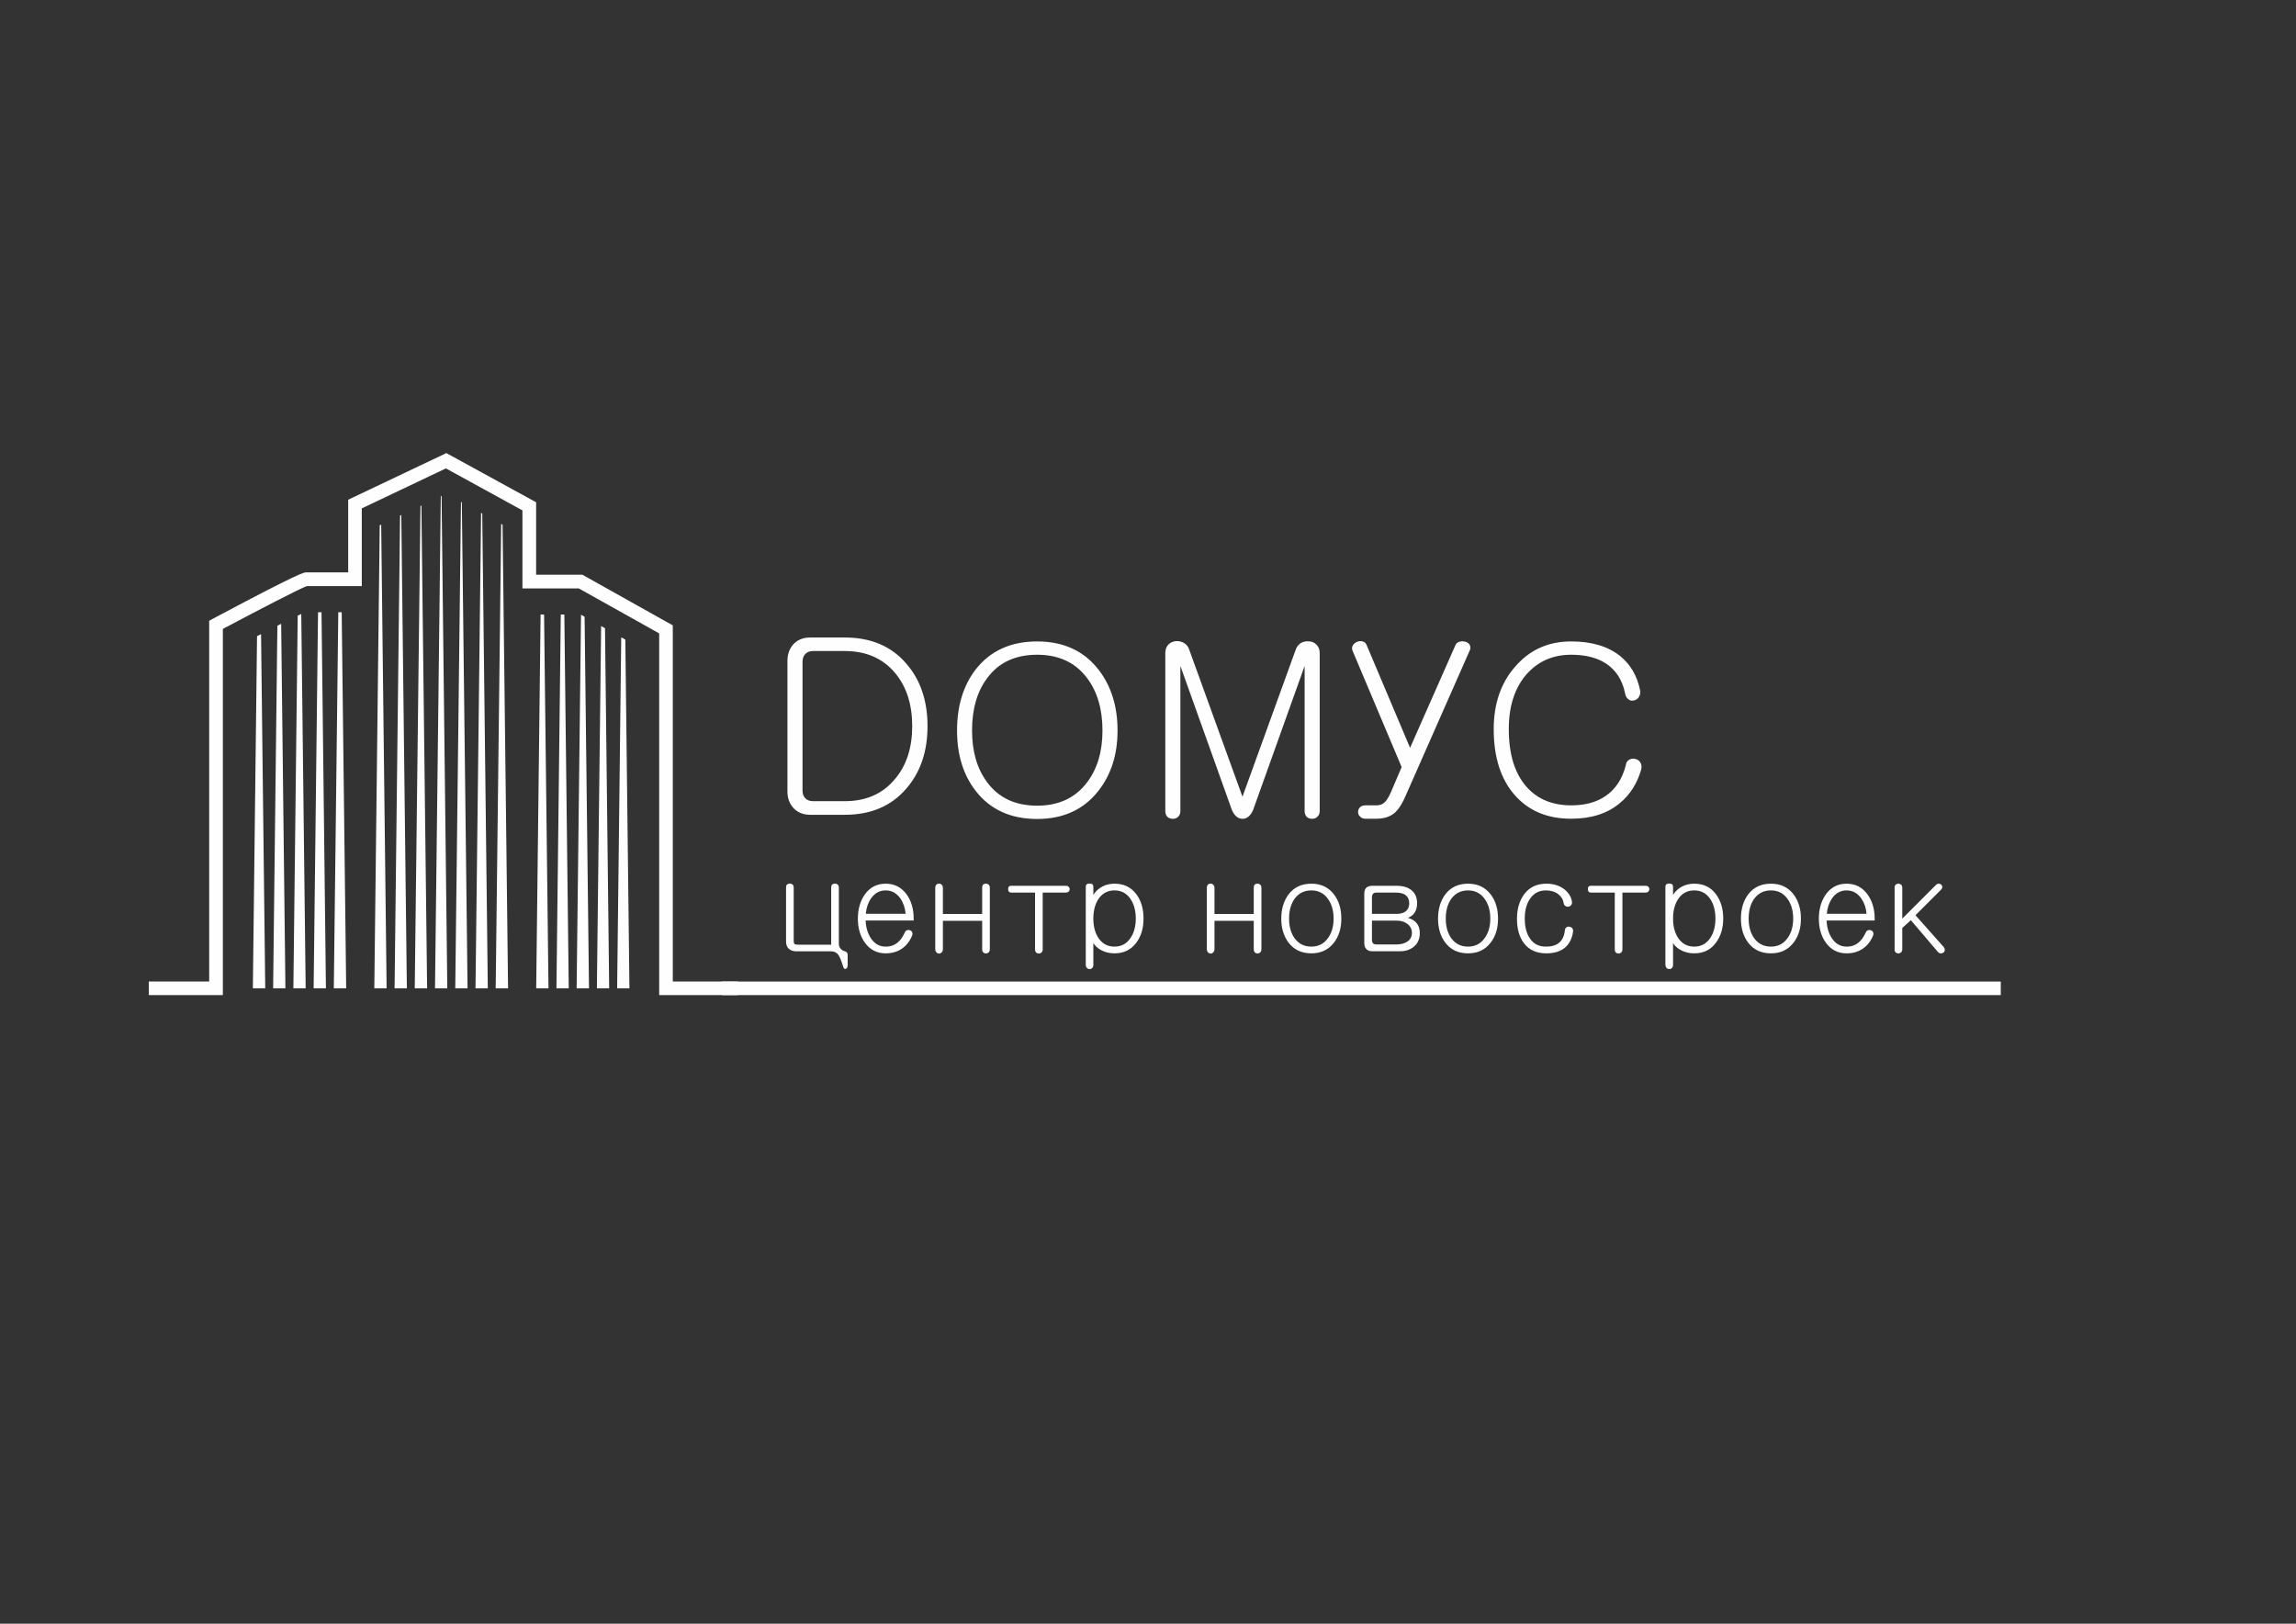 <?xml version="1.0" encoding="UTF-8"?>
<!DOCTYPE svg PUBLIC "-//W3C//DTD SVG 1.1//EN" "http://www.w3.org/Graphics/SVG/1.1/DTD/svg11.dtd">
<!-- Creator: CorelDRAW X7 -->
<svg xmlns="http://www.w3.org/2000/svg" xml:space="preserve" width="297mm" height="210mm" version="1.1" style="shape-rendering:geometricPrecision; text-rendering:geometricPrecision; image-rendering:optimizeQuality; fill-rule:evenodd; clip-rule:evenodd"
viewBox="0 0 29700 21000"
 xmlns:xlink="http://www.w3.org/1999/xlink">
 <rect x="0" y="0" width="29700" height="21000" fill="#333333" stroke="none"/>
 <defs>
  <style type="text/css">
   <![CDATA[
    .fil1 {fill:#FEFEFE}
    .fil0 {fill:#FEFEFE;fill-rule:nonzero}
   ]]>
  </style>
 </defs>
 <g id="Слой_x0020_1">
  <g id="_765619552">
   <path class="fil0" d="M10168 11477l0 0 0 702c0,38 11,68 34,90 25,24 58,35 102,35l448 0c39,0 70,15 91,43 18,24 39,75 63,152 7,26 18,37 33,32 16,-4 25,-21 26,-49l0 -126c0,-20 -5,-33 -14,-41 -7,-6 -19,-12 -38,-17 -16,-6 -30,-17 -42,-32 -13,-17 -20,-34 -20,-52l0 -737c0,-16 -6,-28 -16,-38 -10,-7 -21,-11 -34,-11 -13,0 -25,4 -35,11 -9,10 -14,22 -14,38l0 741 -429 0c-23,0 -37,-3 -45,-9 -7,-7 -11,-20 -11,-40l0 -692c0,-16 -5,-28 -16,-38 -9,-7 -21,-11 -34,-11 -14,0 -26,4 -35,11 -10,10 -14,22 -14,38zm1534 587l0 0c-25,55 -54,96 -87,123 -42,37 -95,56 -158,56 -80,0 -145,-37 -192,-109 -41,-63 -64,-139 -68,-229l622 0 0 -23c0,-124 -30,-229 -91,-314 -68,-93 -158,-139 -271,-139 -113,0 -203,46 -270,139 -60,86 -90,190 -90,314 0,122 30,225 90,309 67,93 157,139 270,139 80,0 150,-20 209,-60 58,-39 102,-96 133,-170 6,-16 6,-31 0,-44 -5,-12 -15,-20 -27,-24 -14,-5 -27,-6 -40,-1 -14,6 -24,17 -30,33zm-502 -246l0 0c6,-77 29,-143 68,-199 48,-69 110,-103 189,-103 78,0 141,35 190,104 39,57 61,123 68,198l-515 0zm898 -333l0 0 0 788c0,18 5,33 15,44 10,10 21,15 35,16 13,0 24,-5 33,-16 11,-10 16,-25 16,-42l0 -366 508 0 0 370c0,16 5,29 14,40 10,8 22,12 35,13 13,-1 24,-5 34,-13 10,-11 16,-24 16,-40l0 -799c0,-16 -6,-30 -16,-39 -10,-9 -21,-13 -34,-13 -13,0 -25,4 -35,11 -9,10 -14,23 -14,38l0 344 -508 0 0 -336c0,-18 -5,-32 -16,-42 -9,-10 -20,-15 -33,-15 -14,0 -25,4 -35,13 -10,11 -15,25 -15,44zm1688 -29l0 0 -704 0c-28,0 -42,14 -41,43 0,30 14,45 41,45l307 0 0 736c0,16 5,29 15,40 9,8 21,12 35,12 13,0 24,-4 33,-14 11,-9 16,-22 16,-38l0 -736 299 0c16,0 29,-5 39,-15 7,-8 11,-18 11,-30 0,-11 -5,-21 -13,-30 -9,-9 -22,-13 -38,-13zm259 1018l0 0c0,18 4,33 14,45 10,9 21,14 35,14 13,1 24,-3 34,-13 10,-10 15,-24 15,-41l0 -282c23,37 56,67 100,91 52,28 110,42 174,42 121,0 216,-47 284,-141 61,-82 91,-186 91,-310 0,-125 -30,-229 -91,-311 -68,-93 -163,-139 -284,-139 -59,0 -112,12 -159,38 -46,24 -84,59 -115,106l0 -105c0,-27 -16,-41 -49,-41 -33,0 -49,14 -49,41l0 1006zm372 -958l0 0c89,0 159,38 208,113 44,66 67,150 67,251 0,101 -23,184 -67,250 -49,75 -119,113 -208,113 -90,0 -159,-38 -209,-113 -43,-66 -65,-149 -65,-250 0,-101 22,-185 65,-251 50,-75 119,-113 209,-113zm1194 -31l0 0 0 788c0,18 5,33 14,44 10,10 22,15 36,16 12,0 24,-5 33,-16 11,-10 16,-25 16,-42l0 -366 508 0 0 370c0,16 5,29 14,40 10,8 21,12 35,13 13,-1 24,-5 34,-13 10,-11 16,-24 16,-40l0 -799c0,-16 -6,-30 -16,-39 -10,-9 -21,-13 -34,-13 -14,0 -25,4 -35,11 -9,10 -14,23 -14,38l0 344 -508 0 0 -336c0,-18 -5,-32 -16,-42 -9,-10 -21,-15 -33,-15 -14,0 -26,4 -36,13 -9,11 -14,25 -14,44zm1352 -56l0 0c-126,0 -224,46 -295,139 -62,84 -94,188 -94,314 0,123 32,226 94,309 71,93 169,139 295,139 124,0 222,-46 293,-139 64,-83 95,-186 95,-309 0,-126 -31,-230 -95,-314 -71,-93 -169,-139 -293,-139zm0 87l0 0c93,0 165,38 217,113 47,66 71,150 71,251 0,101 -24,184 -71,250 -52,75 -124,113 -217,113 -94,0 -167,-38 -220,-113 -45,-66 -68,-149 -68,-250 0,-101 23,-185 68,-251 53,-75 126,-113 220,-113zm797 -60l0 0c-38,0 -66,8 -85,24 -18,17 -27,43 -27,78l0 640c0,32 8,57 25,75 18,20 44,30 78,30l358 0c73,0 133,-20 180,-59 51,-42 77,-101 77,-177 0,-53 -14,-96 -41,-128 -26,-31 -63,-54 -113,-68 42,-16 73,-41 92,-75 18,-29 27,-67 27,-114 0,-70 -22,-125 -67,-164 -46,-41 -113,-62 -199,-62l-305 0zm-13 451l0 0 324 0c53,0 98,14 135,43 39,30 58,69 58,115 0,47 -19,85 -58,112 -36,25 -84,38 -143,38l-256 0c-22,0 -38,-5 -47,-16 -9,-9 -13,-23 -13,-41l0 -251zm0 -88l0 0 0 -212c0,-20 4,-35 13,-46 10,-12 26,-17 47,-17l245 0c59,0 103,11 132,34 30,24 45,58 45,104 0,44 -14,78 -41,101 -28,24 -67,36 -117,36l-324 0zm1243 -390l0 0c-126,0 -224,46 -295,139 -62,84 -93,188 -93,314 0,123 31,226 93,309 71,93 169,139 295,139 125,0 222,-46 293,-139 64,-83 95,-186 95,-309 0,-126 -31,-230 -95,-314 -71,-93 -168,-139 -293,-139zm0 87l0 0c93,0 165,38 217,113 47,66 71,150 71,251 0,101 -24,184 -71,250 -52,75 -124,113 -217,113 -94,0 -167,-38 -220,-113 -45,-66 -68,-149 -68,-250 0,-101 23,-185 68,-251 53,-75 126,-113 220,-113zm1012 -87l0 0c-123,0 -219,46 -288,139 -60,84 -91,188 -91,314 0,130 29,234 88,314 66,89 163,134 291,134 105,0 188,-26 248,-79 54,-50 88,-119 99,-206 1,-16 -3,-30 -12,-42 -10,-10 -22,-16 -37,-18 -15,-3 -27,1 -38,9 -12,9 -19,24 -20,43 -8,69 -32,121 -73,155 -40,34 -98,51 -173,51 -91,0 -160,-36 -207,-108 -44,-65 -65,-150 -65,-255 0,-102 21,-186 65,-251 48,-75 118,-113 207,-113 65,0 118,16 160,48 40,30 64,69 71,117 3,16 9,28 21,36 12,8 24,11 38,10 15,-2 27,-8 35,-18 10,-11 15,-24 14,-39 -7,-64 -39,-118 -95,-165 -63,-51 -142,-76 -238,-76zm1283 27l0 0 -704 0c-28,0 -42,14 -41,43 0,30 14,45 41,45l307 0 0 736c0,16 5,29 15,40 9,8 21,12 35,12 12,0 24,-4 33,-14 11,-9 16,-22 16,-38l0 -736 299 0c16,0 29,-5 38,-15 8,-8 12,-18 12,-30 0,-11 -5,-21 -13,-30 -10,-9 -22,-13 -38,-13zm258 1018l0 0c0,18 5,33 15,45 9,9 21,14 35,14 13,1 24,-3 33,-13 11,-10 16,-24 16,-41l0 -282c22,37 56,67 100,91 52,28 110,42 174,42 121,0 216,-47 283,-141 61,-82 92,-186 92,-310 0,-125 -31,-229 -92,-311 -67,-93 -162,-139 -283,-139 -59,0 -112,12 -160,38 -45,24 -83,59 -114,106l0 -105c0,-27 -16,-41 -49,-41 -33,0 -50,14 -50,41l0 1006zm373 -958l0 0c89,0 159,38 208,113 44,66 66,150 66,251 0,101 -22,184 -66,250 -49,75 -119,113 -208,113 -90,0 -159,-38 -209,-113 -43,-66 -65,-149 -65,-250 0,-101 22,-185 65,-251 50,-75 119,-113 209,-113zm992 -87l0 0c-126,0 -224,46 -295,139 -62,84 -93,188 -93,314 0,123 31,226 93,309 71,93 169,139 295,139 125,0 223,-46 293,-139 64,-83 95,-186 95,-309 0,-126 -31,-230 -95,-314 -70,-93 -168,-139 -293,-139zm0 87l0 0c93,0 165,38 217,113 47,66 71,150 71,251 0,101 -24,184 -71,250 -52,75 -124,113 -217,113 -94,0 -167,-38 -220,-113 -45,-66 -68,-149 -68,-250 0,-101 23,-185 68,-251 53,-75 126,-113 220,-113zm1225 548l0 0c-26,55 -55,96 -88,123 -42,37 -94,56 -158,56 -80,0 -144,-37 -191,-109 -42,-63 -64,-139 -68,-229l622 0 0 -23c0,-124 -31,-229 -92,-314 -67,-93 -158,-139 -271,-139 -113,0 -202,46 -269,139 -60,86 -90,190 -90,314 0,122 30,225 90,309 67,93 156,139 269,139 80,0 150,-20 209,-60 58,-39 103,-96 133,-170 7,-16 7,-31 0,-44 -5,-12 -14,-20 -27,-24 -13,-5 -27,-6 -39,-1 -14,6 -24,17 -30,33zm-502 -246l0 0c6,-77 29,-143 68,-199 47,-69 110,-103 188,-103 78,0 142,35 190,104 39,57 62,123 68,198l-514 0zm877 -337l0 0 0 801c0,15 5,27 14,37 10,8 22,12 35,12 13,0 24,-5 34,-14 10,-9 16,-22 16,-38l0 -277 111 -101 345 405c10,13 22,22 38,24 13,2 25,-1 36,-8 12,-8 18,-18 19,-30 3,-15 -2,-30 -14,-45l-364 -410 336 -336c8,-10 12,-21 11,-33 -1,-10 -6,-20 -16,-28 -9,-8 -19,-11 -30,-11 -14,0 -26,5 -37,17l-435 435 0 -402c0,-16 -6,-28 -16,-38 -10,-8 -21,-12 -34,-12 -13,0 -25,4 -35,12 -9,10 -14,23 -14,40z"/>
   <path class="fil0" d="M10482 8245c-95,0 -170,31 -224,93 -48,56 -72,126 -72,209l0 1691c0,82 24,150 72,206 54,62 129,94 224,94l445 0c341,0 607,-115 800,-343 181,-210 271,-478 271,-804 0,-326 -90,-594 -271,-804 -193,-228 -459,-342 -800,-342l-445 0zm36 2117c-46,0 -81,-14 -106,-43 -21,-25 -31,-56 -31,-94l0 -1665c0,-40 10,-71 31,-96 25,-30 60,-44 106,-44l409 0c278,0 495,96 653,286 147,177 220,405 220,685 0,278 -73,506 -220,681 -158,193 -375,290 -653,290l-409 0zm2898 -1894l0 0c280,0 495,100 646,302 133,176 199,402 199,678 0,272 -66,495 -199,670 -151,201 -366,302 -646,302 -282,0 -497,-101 -646,-302 -131,-175 -196,-398 -196,-670 0,-278 65,-504 196,-678 149,-202 364,-302 646,-302zm0 -172l0 0c-340,0 -605,120 -794,361 -162,210 -242,474 -242,791 0,314 80,574 242,782 187,241 452,362 794,362 338,0 602,-121 791,-362 166,-210 249,-470 249,-782 0,-315 -83,-579 -249,-791 -189,-241 -453,-361 -791,-361zm1658 148l0 0 0 2047c0,31 10,56 28,75 20,16 42,24 70,24 25,0 47,-8 66,-24 20,-19 31,-44 31,-75l0 -1878 666 1862c34,77 80,115 138,115 57,0 103,-38 137,-115l666 -1862 0 1878c0,31 10,56 28,75 19,16 42,24 69,24 25,0 48,-8 66,-24 21,-19 32,-44 32,-75l0 -2047c0,-45 -15,-81 -44,-109 -25,-25 -57,-38 -94,-40 -38,-4 -73,3 -107,22 -33,23 -56,54 -68,93l-686 1894 -686 -1894c-12,-41 -35,-72 -68,-93 -32,-19 -67,-27 -107,-25 -39,4 -71,18 -96,43 -27,28 -41,64 -41,109zm2425 -21l0 0 632 1498 -141 330c-28,63 -56,105 -81,128 -27,25 -62,37 -105,37l-144 0c-29,0 -51,9 -68,25 -17,17 -25,37 -25,60 0,23 8,43 25,59 17,19 39,29 68,29l144 0c97,0 176,-25 236,-75 54,-49 103,-126 147,-232l828 -1877c9,-25 6,-48 -6,-69 -13,-19 -32,-31 -59,-37 -27,-7 -52,-6 -75,2 -27,9 -44,26 -53,54l-582 1317 -561 -1327c-10,-27 -28,-44 -53,-49 -23,-7 -47,-5 -72,5 -25,11 -43,26 -55,47 -13,23 -13,48 0,75zm2825 -127l0 0c-293,0 -533,106 -720,321 -188,211 -282,482 -282,813 0,363 91,648 272,853 179,204 422,306 730,306 261,0 472,-68 632,-204 130,-108 222,-252 274,-433 8,-37 4,-68 -13,-93 -14,-23 -36,-37 -65,-44 -27,-6 -52,-3 -75,10 -27,14 -43,38 -46,71 -46,179 -133,311 -262,399 -116,81 -265,121 -445,121 -242,0 -434,-79 -577,-239 -153,-173 -230,-422 -230,-747 0,-297 77,-534 230,-710 150,-168 342,-252 577,-252 182,0 332,37 448,112 130,85 214,214 249,386 6,38 22,65 47,81 20,15 43,19 68,12 27,-5 48,-20 63,-43 16,-25 22,-52 18,-81 -37,-189 -123,-339 -258,-449 -158,-127 -370,-190 -635,-190z"/>
   <path class="fil0" d="M3271 12782l160 0 -54 -4581c-18,9 -35,18 -52,27l-54 4554z"/>
   <path class="fil0" d="M3533 12782l159 0 -55 -4714c-16,8 -32,16 -49,25l-55 4689z"/>
   <path class="fil0" d="M3795 12782l159 0 -57 -4841c-13,6 -29,13 -46,21l-56 4820z"/>
   <path class="fil0" d="M4057 12782l159 0 -57 -4864c-16,0 -31,0 -45,0l-57 4864z"/>
   <path class="fil0" d="M4318 12782l160 0 -58 -4864c-14,0 -29,0 -44,0l-58 4864z"/>
   <polygon class="fil0" points="4842,12782 5001,12782 4931,6785 4912,6794 "/>
   <polygon class="fil0" points="5104,12782 5263,12782 5191,6661 5175,6669 "/>
   <polygon class="fil0" points="5365,12782 5525,12782 5451,6538 5439,6544 "/>
   <polygon class="fil0" points="5627,12782 5786,12782 5712,6414 5702,6419 "/>
   <polygon class="fil0" points="5889,12782 6048,12782 5974,6497 5963,6491 "/>
   <polygon class="fil0" points="6151,12782 6310,12782 6238,6642 6223,6633 "/>
   <polygon class="fil0" points="6412,12782 6572,12782 6501,6786 6483,6776 "/>
   <polygon class="fil0" points="6936,12782 7095,12782 7038,7948 6993,7948 "/>
   <polygon class="fil0" points="7198,12782 7357,12782 7300,7948 7254,7948 "/>
   <polygon class="fil0" points="7459,12782 7619,12782 7562,7977 7516,7951 "/>
   <polygon class="fil0" points="7721,12782 7880,12782 7826,8125 7776,8097 "/>
   <polygon class="fil0" points="7983,12782 8142,12782 8089,8272 8036,8243 "/>
   <path class="fil0" d="M8703 12694l0 -4606 -88 -49 -1082 -606 -598 0 0 -937 -1161 -636 -1270 603 0 940 -546 0c-26,0 -80,1 -1164,578 -14,7 -27,14 -41,22l-47 25 0 4666 -781 0 0 176 958 0 0 -4409 0 -327c476,-253 998,-523 1086,-554l711 0 0 -1005 1088 -517 990 543 0 1009 729 0 1040 582 0 325 0 4353 1016 0 0 -176 -840 0z"/>
   <rect class="fil1" x="9340" y="12695" width="16541" height="175"/>
  </g>
 </g>
</svg>
